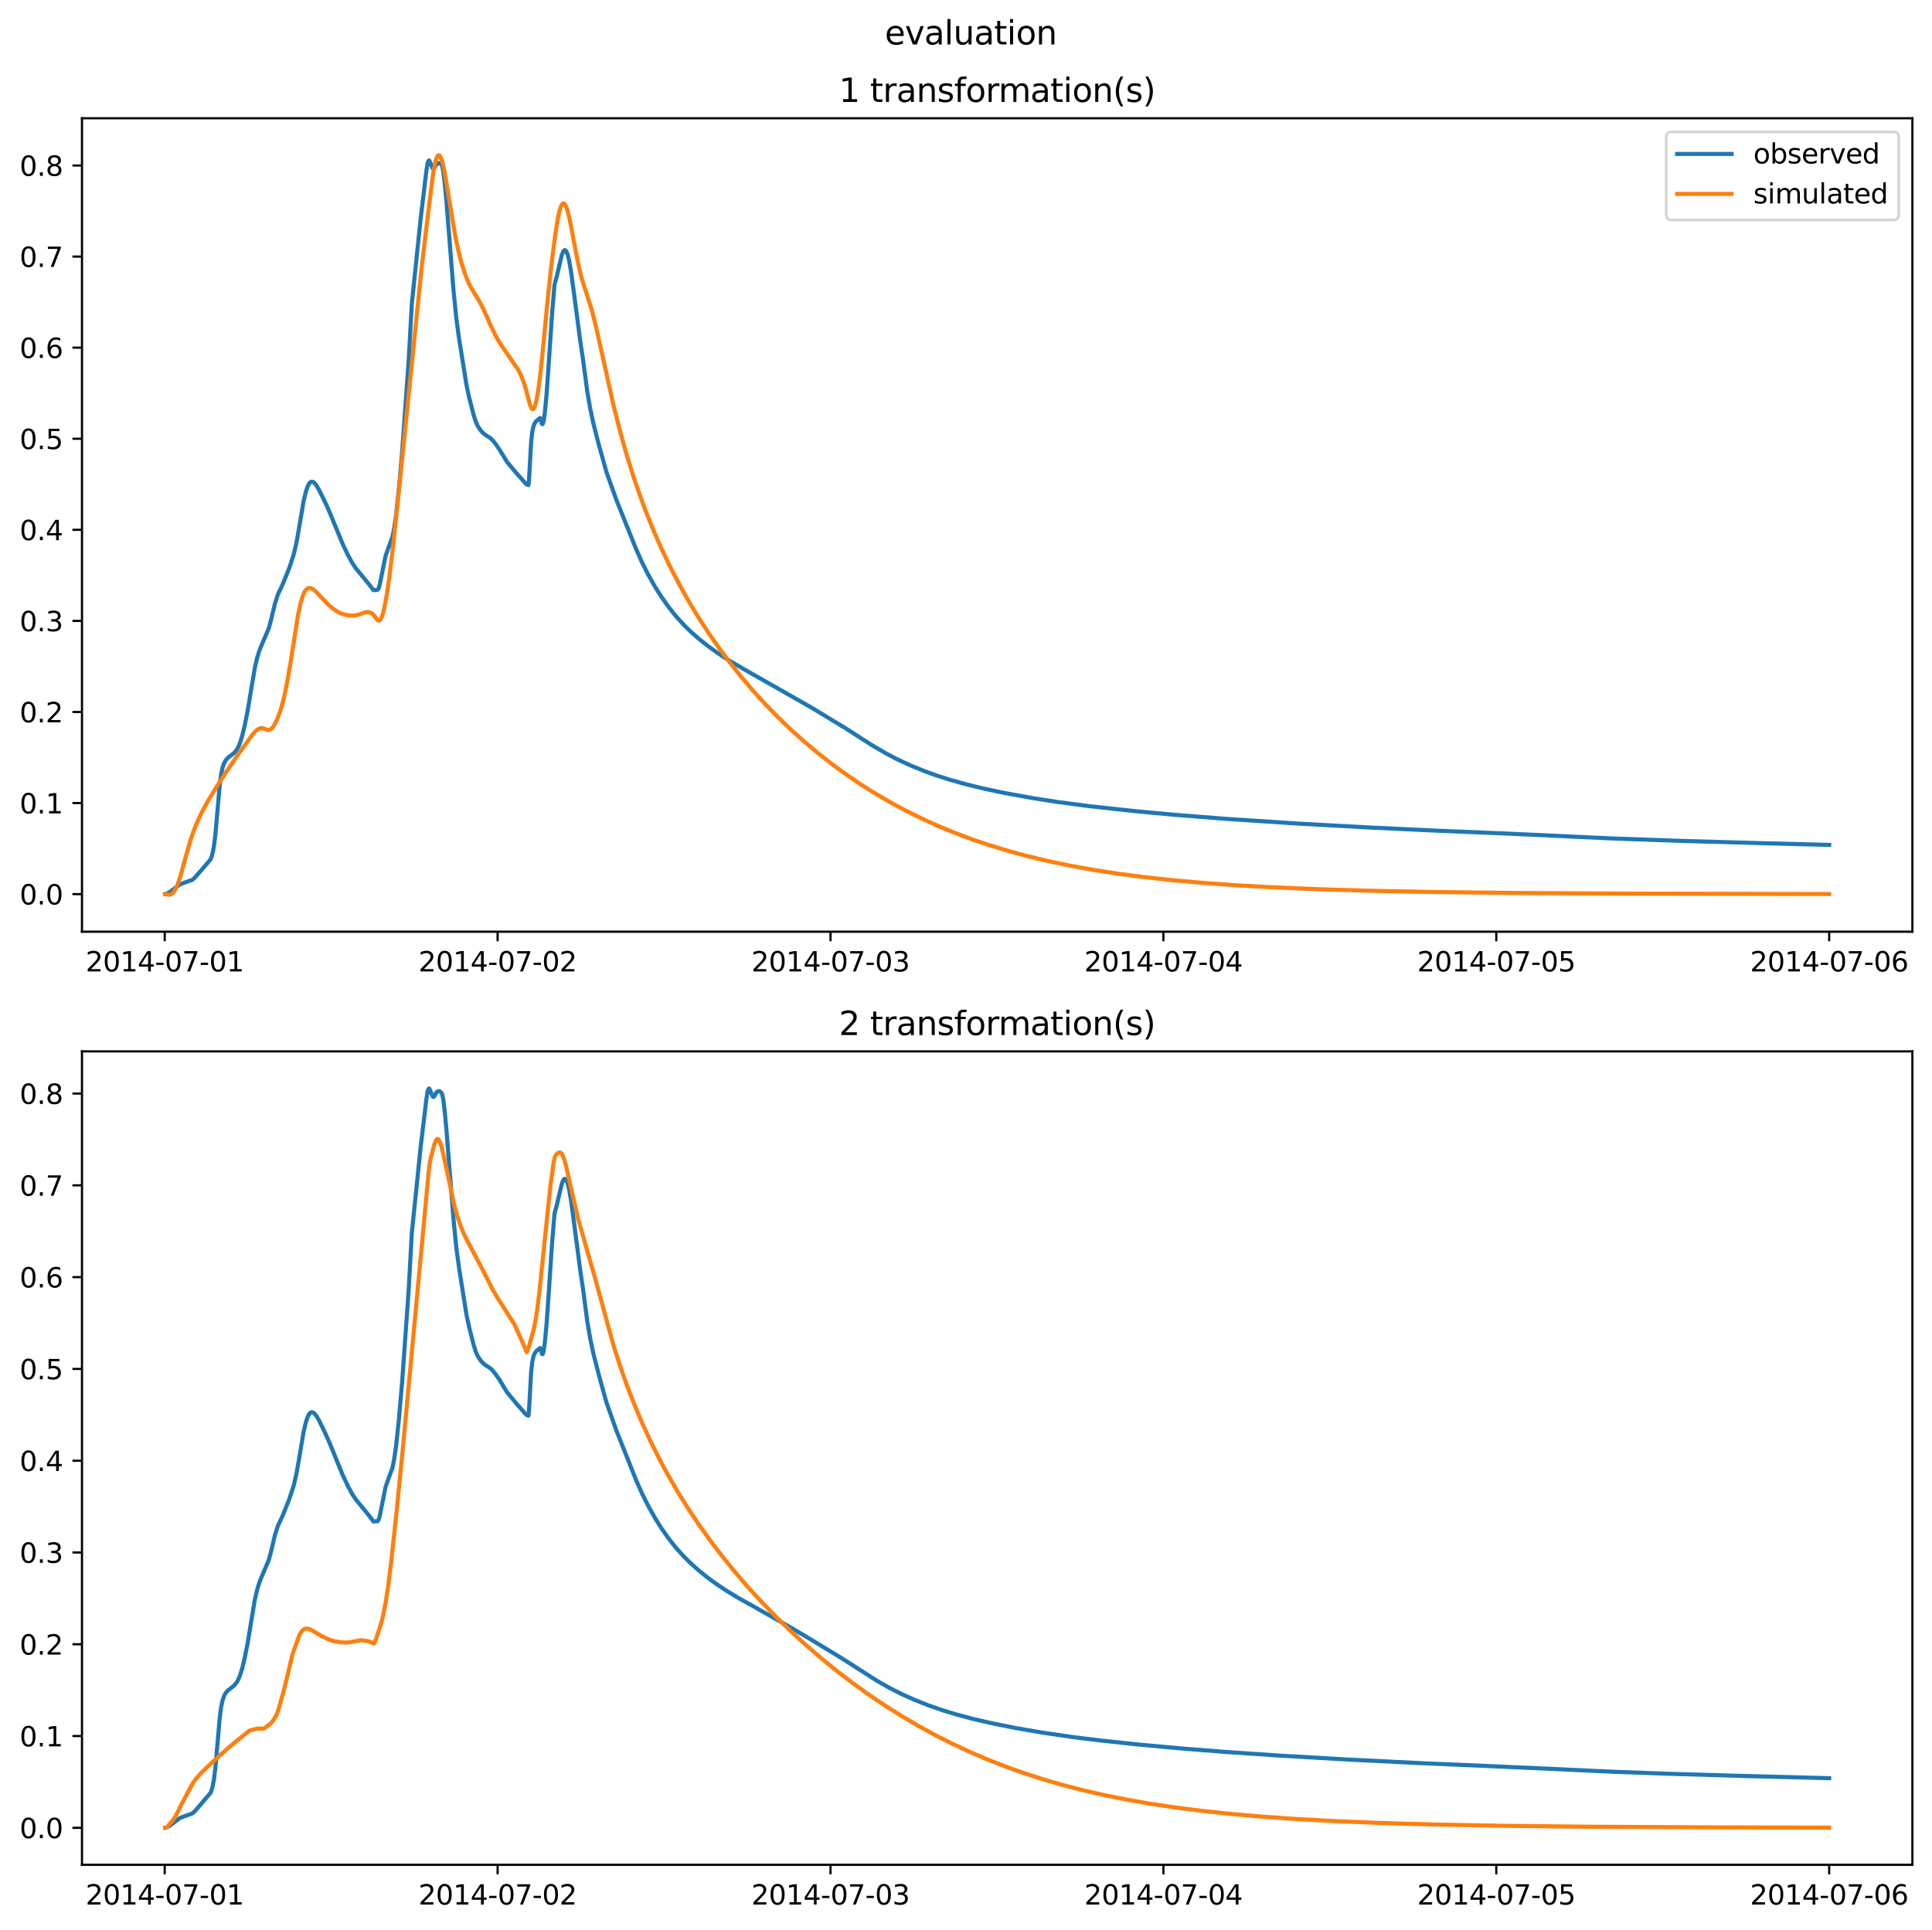 <?xml version="1.0" encoding="utf-8" standalone="no"?>
<!DOCTYPE svg PUBLIC "-//W3C//DTD SVG 1.1//EN"
  "http://www.w3.org/Graphics/SVG/1.1/DTD/svg11.dtd">
<svg xmlns:xlink="http://www.w3.org/1999/xlink" width="709.427pt" height="708.798pt" viewBox="0 0 709.427 708.798" xmlns="http://www.w3.org/2000/svg" version="1.1">
 <defs>
  <style type="text/css">*{stroke-linejoin: round; stroke-linecap: butt}</style>
 </defs>
 <g id="figure_1">
  <g id="patch_1">
   <path d="M 0 708.798 
L 709.427 708.798 
L 709.427 0 
L 0 0 
z
" style="fill: #ffffff"/>
  </g>
  <g id="axes_1">
   <g id="patch_2">
    <path d="M 30.103 342.2 
L 702.227 342.2 
L 702.227 43.44 
L 30.103 43.44 
z
" style="fill: #ffffff"/>
   </g>
   <g id="matplotlib.axis_1">
    <g id="xtick_1">
     <g id="line2d_1">
      <defs>
       <path id="m260b899c03" d="M 0 0 
L 0 3.5 
" style="stroke: #000000; stroke-width: 0.8"/>
      </defs>
      <g>
       <use xlink:href="#m260b899c03" x="60.484" y="342.2" style="stroke: #000000; stroke-width: 0.8"/>
      </g>
     </g>
     <g id="text_1">
      <!-- 2014-07-01 -->
      <g transform="translate(31.427 356.798) scale(0.1 -0.1)">
       <defs>
        <path id="DejaVuSans-32" d="M 1228 531 
L 3431 531 
L 3431 0 
L 469 0 
L 469 531 
Q 828 903 1448 1529 
Q 2069 2156 2228 2338 
Q 2531 2678 2651 2914 
Q 2772 3150 2772 3378 
Q 2772 3750 2511 3984 
Q 2250 4219 1831 4219 
Q 1534 4219 1204 4116 
Q 875 4013 500 3803 
L 500 4441 
Q 881 4594 1212 4672 
Q 1544 4750 1819 4750 
Q 2544 4750 2975 4387 
Q 3406 4025 3406 3419 
Q 3406 3131 3298 2873 
Q 3191 2616 2906 2266 
Q 2828 2175 2409 1742 
Q 1991 1309 1228 531 
z
" transform="scale(0.016)"/>
        <path id="DejaVuSans-30" d="M 2034 4250 
Q 1547 4250 1301 3770 
Q 1056 3291 1056 2328 
Q 1056 1369 1301 889 
Q 1547 409 2034 409 
Q 2525 409 2770 889 
Q 3016 1369 3016 2328 
Q 3016 3291 2770 3770 
Q 2525 4250 2034 4250 
z
M 2034 4750 
Q 2819 4750 3233 4129 
Q 3647 3509 3647 2328 
Q 3647 1150 3233 529 
Q 2819 -91 2034 -91 
Q 1250 -91 836 529 
Q 422 1150 422 2328 
Q 422 3509 836 4129 
Q 1250 4750 2034 4750 
z
" transform="scale(0.016)"/>
        <path id="DejaVuSans-31" d="M 794 531 
L 1825 531 
L 1825 4091 
L 703 3866 
L 703 4441 
L 1819 4666 
L 2450 4666 
L 2450 531 
L 3481 531 
L 3481 0 
L 794 0 
L 794 531 
z
" transform="scale(0.016)"/>
        <path id="DejaVuSans-34" d="M 2419 4116 
L 825 1625 
L 2419 1625 
L 2419 4116 
z
M 2253 4666 
L 3047 4666 
L 3047 1625 
L 3713 1625 
L 3713 1100 
L 3047 1100 
L 3047 0 
L 2419 0 
L 2419 1100 
L 313 1100 
L 313 1709 
L 2253 4666 
z
" transform="scale(0.016)"/>
        <path id="DejaVuSans-2d" d="M 313 2009 
L 1997 2009 
L 1997 1497 
L 313 1497 
L 313 2009 
z
" transform="scale(0.016)"/>
        <path id="DejaVuSans-37" d="M 525 4666 
L 3525 4666 
L 3525 4397 
L 1831 0 
L 1172 0 
L 2766 4134 
L 525 4134 
L 525 4666 
z
" transform="scale(0.016)"/>
       </defs>
       <use xlink:href="#DejaVuSans-32"/>
       <use xlink:href="#DejaVuSans-30" x="63.623"/>
       <use xlink:href="#DejaVuSans-31" x="127.246"/>
       <use xlink:href="#DejaVuSans-34" x="190.869"/>
       <use xlink:href="#DejaVuSans-2d" x="254.492"/>
       <use xlink:href="#DejaVuSans-30" x="290.576"/>
       <use xlink:href="#DejaVuSans-37" x="354.199"/>
       <use xlink:href="#DejaVuSans-2d" x="417.822"/>
       <use xlink:href="#DejaVuSans-30" x="453.906"/>
       <use xlink:href="#DejaVuSans-31" x="517.529"/>
      </g>
     </g>
    </g>
    <g id="xtick_2">
     <g id="line2d_2">
      <g>
       <use xlink:href="#m260b899c03" x="182.723" y="342.2" style="stroke: #000000; stroke-width: 0.8"/>
      </g>
     </g>
     <g id="text_2">
      <!-- 2014-07-02 -->
      <g transform="translate(153.665 356.798) scale(0.1 -0.1)">
       <use xlink:href="#DejaVuSans-32"/>
       <use xlink:href="#DejaVuSans-30" x="63.623"/>
       <use xlink:href="#DejaVuSans-31" x="127.246"/>
       <use xlink:href="#DejaVuSans-34" x="190.869"/>
       <use xlink:href="#DejaVuSans-2d" x="254.492"/>
       <use xlink:href="#DejaVuSans-30" x="290.576"/>
       <use xlink:href="#DejaVuSans-37" x="354.199"/>
       <use xlink:href="#DejaVuSans-2d" x="417.822"/>
       <use xlink:href="#DejaVuSans-30" x="453.906"/>
       <use xlink:href="#DejaVuSans-32" x="517.529"/>
      </g>
     </g>
    </g>
    <g id="xtick_3">
     <g id="line2d_3">
      <g>
       <use xlink:href="#m260b899c03" x="304.961" y="342.2" style="stroke: #000000; stroke-width: 0.8"/>
      </g>
     </g>
     <g id="text_3">
      <!-- 2014-07-03 -->
      <g transform="translate(275.903 356.798) scale(0.1 -0.1)">
       <defs>
        <path id="DejaVuSans-33" d="M 2597 2516 
Q 3050 2419 3304 2112 
Q 3559 1806 3559 1356 
Q 3559 666 3084 287 
Q 2609 -91 1734 -91 
Q 1441 -91 1130 -33 
Q 819 25 488 141 
L 488 750 
Q 750 597 1062 519 
Q 1375 441 1716 441 
Q 2309 441 2620 675 
Q 2931 909 2931 1356 
Q 2931 1769 2642 2001 
Q 2353 2234 1838 2234 
L 1294 2234 
L 1294 2753 
L 1863 2753 
Q 2328 2753 2575 2939 
Q 2822 3125 2822 3475 
Q 2822 3834 2567 4026 
Q 2313 4219 1838 4219 
Q 1578 4219 1281 4162 
Q 984 4106 628 3988 
L 628 4550 
Q 988 4650 1302 4700 
Q 1616 4750 1894 4750 
Q 2613 4750 3031 4423 
Q 3450 4097 3450 3541 
Q 3450 3153 3228 2886 
Q 3006 2619 2597 2516 
z
" transform="scale(0.016)"/>
       </defs>
       <use xlink:href="#DejaVuSans-32"/>
       <use xlink:href="#DejaVuSans-30" x="63.623"/>
       <use xlink:href="#DejaVuSans-31" x="127.246"/>
       <use xlink:href="#DejaVuSans-34" x="190.869"/>
       <use xlink:href="#DejaVuSans-2d" x="254.492"/>
       <use xlink:href="#DejaVuSans-30" x="290.576"/>
       <use xlink:href="#DejaVuSans-37" x="354.199"/>
       <use xlink:href="#DejaVuSans-2d" x="417.822"/>
       <use xlink:href="#DejaVuSans-30" x="453.906"/>
       <use xlink:href="#DejaVuSans-33" x="517.529"/>
      </g>
     </g>
    </g>
    <g id="xtick_4">
     <g id="line2d_4">
      <g>
       <use xlink:href="#m260b899c03" x="427.199" y="342.2" style="stroke: #000000; stroke-width: 0.8"/>
      </g>
     </g>
     <g id="text_4">
      <!-- 2014-07-04 -->
      <g transform="translate(398.141 356.798) scale(0.1 -0.1)">
       <use xlink:href="#DejaVuSans-32"/>
       <use xlink:href="#DejaVuSans-30" x="63.623"/>
       <use xlink:href="#DejaVuSans-31" x="127.246"/>
       <use xlink:href="#DejaVuSans-34" x="190.869"/>
       <use xlink:href="#DejaVuSans-2d" x="254.492"/>
       <use xlink:href="#DejaVuSans-30" x="290.576"/>
       <use xlink:href="#DejaVuSans-37" x="354.199"/>
       <use xlink:href="#DejaVuSans-2d" x="417.822"/>
       <use xlink:href="#DejaVuSans-30" x="453.906"/>
       <use xlink:href="#DejaVuSans-34" x="517.529"/>
      </g>
     </g>
    </g>
    <g id="xtick_5">
     <g id="line2d_5">
      <g>
       <use xlink:href="#m260b899c03" x="549.437" y="342.2" style="stroke: #000000; stroke-width: 0.8"/>
      </g>
     </g>
     <g id="text_5">
      <!-- 2014-07-05 -->
      <g transform="translate(520.38 356.798) scale(0.1 -0.1)">
       <defs>
        <path id="DejaVuSans-35" d="M 691 4666 
L 3169 4666 
L 3169 4134 
L 1269 4134 
L 1269 2991 
Q 1406 3038 1543 3061 
Q 1681 3084 1819 3084 
Q 2600 3084 3056 2656 
Q 3513 2228 3513 1497 
Q 3513 744 3044 326 
Q 2575 -91 1722 -91 
Q 1428 -91 1123 -41 
Q 819 9 494 109 
L 494 744 
Q 775 591 1075 516 
Q 1375 441 1709 441 
Q 2250 441 2565 725 
Q 2881 1009 2881 1497 
Q 2881 1984 2565 2268 
Q 2250 2553 1709 2553 
Q 1456 2553 1204 2497 
Q 953 2441 691 2322 
L 691 4666 
z
" transform="scale(0.016)"/>
       </defs>
       <use xlink:href="#DejaVuSans-32"/>
       <use xlink:href="#DejaVuSans-30" x="63.623"/>
       <use xlink:href="#DejaVuSans-31" x="127.246"/>
       <use xlink:href="#DejaVuSans-34" x="190.869"/>
       <use xlink:href="#DejaVuSans-2d" x="254.492"/>
       <use xlink:href="#DejaVuSans-30" x="290.576"/>
       <use xlink:href="#DejaVuSans-37" x="354.199"/>
       <use xlink:href="#DejaVuSans-2d" x="417.822"/>
       <use xlink:href="#DejaVuSans-30" x="453.906"/>
       <use xlink:href="#DejaVuSans-35" x="517.529"/>
      </g>
     </g>
    </g>
    <g id="xtick_6">
     <g id="line2d_6">
      <g>
       <use xlink:href="#m260b899c03" x="671.676" y="342.2" style="stroke: #000000; stroke-width: 0.8"/>
      </g>
     </g>
     <g id="text_6">
      <!-- 2014-07-06 -->
      <g transform="translate(642.618 356.798) scale(0.1 -0.1)">
       <defs>
        <path id="DejaVuSans-36" d="M 2113 2584 
Q 1688 2584 1439 2293 
Q 1191 2003 1191 1497 
Q 1191 994 1439 701 
Q 1688 409 2113 409 
Q 2538 409 2786 701 
Q 3034 994 3034 1497 
Q 3034 2003 2786 2293 
Q 2538 2584 2113 2584 
z
M 3366 4563 
L 3366 3988 
Q 3128 4100 2886 4159 
Q 2644 4219 2406 4219 
Q 1781 4219 1451 3797 
Q 1122 3375 1075 2522 
Q 1259 2794 1537 2939 
Q 1816 3084 2150 3084 
Q 2853 3084 3261 2657 
Q 3669 2231 3669 1497 
Q 3669 778 3244 343 
Q 2819 -91 2113 -91 
Q 1303 -91 875 529 
Q 447 1150 447 2328 
Q 447 3434 972 4092 
Q 1497 4750 2381 4750 
Q 2619 4750 2861 4703 
Q 3103 4656 3366 4563 
z
" transform="scale(0.016)"/>
       </defs>
       <use xlink:href="#DejaVuSans-32"/>
       <use xlink:href="#DejaVuSans-30" x="63.623"/>
       <use xlink:href="#DejaVuSans-31" x="127.246"/>
       <use xlink:href="#DejaVuSans-34" x="190.869"/>
       <use xlink:href="#DejaVuSans-2d" x="254.492"/>
       <use xlink:href="#DejaVuSans-30" x="290.576"/>
       <use xlink:href="#DejaVuSans-37" x="354.199"/>
       <use xlink:href="#DejaVuSans-2d" x="417.822"/>
       <use xlink:href="#DejaVuSans-30" x="453.906"/>
       <use xlink:href="#DejaVuSans-36" x="517.529"/>
      </g>
     </g>
    </g>
   </g>
   <g id="matplotlib.axis_2">
    <g id="ytick_1">
     <g id="line2d_7">
      <defs>
       <path id="m698b009d70" d="M 0 0 
L -3.5 0 
" style="stroke: #000000; stroke-width: 0.8"/>
      </defs>
      <g>
       <use xlink:href="#m698b009d70" x="30.103" y="328.402" style="stroke: #000000; stroke-width: 0.8"/>
      </g>
     </g>
     <g id="text_7">
      <!-- 0.0 -->
      <g transform="translate(7.2 332.201) scale(0.1 -0.1)">
       <defs>
        <path id="DejaVuSans-2e" d="M 684 794 
L 1344 794 
L 1344 0 
L 684 0 
L 684 794 
z
" transform="scale(0.016)"/>
       </defs>
       <use xlink:href="#DejaVuSans-30"/>
       <use xlink:href="#DejaVuSans-2e" x="63.623"/>
       <use xlink:href="#DejaVuSans-30" x="95.41"/>
      </g>
     </g>
    </g>
    <g id="ytick_2">
     <g id="line2d_8">
      <g>
       <use xlink:href="#m698b009d70" x="30.103" y="294.95" style="stroke: #000000; stroke-width: 0.8"/>
      </g>
     </g>
     <g id="text_8">
      <!-- 0.1 -->
      <g transform="translate(7.2 298.749) scale(0.1 -0.1)">
       <use xlink:href="#DejaVuSans-30"/>
       <use xlink:href="#DejaVuSans-2e" x="63.623"/>
       <use xlink:href="#DejaVuSans-31" x="95.41"/>
      </g>
     </g>
    </g>
    <g id="ytick_3">
     <g id="line2d_9">
      <g>
       <use xlink:href="#m698b009d70" x="30.103" y="261.498" style="stroke: #000000; stroke-width: 0.8"/>
      </g>
     </g>
     <g id="text_9">
      <!-- 0.2 -->
      <g transform="translate(7.2 265.297) scale(0.1 -0.1)">
       <use xlink:href="#DejaVuSans-30"/>
       <use xlink:href="#DejaVuSans-2e" x="63.623"/>
       <use xlink:href="#DejaVuSans-32" x="95.41"/>
      </g>
     </g>
    </g>
    <g id="ytick_4">
     <g id="line2d_10">
      <g>
       <use xlink:href="#m698b009d70" x="30.103" y="228.045" style="stroke: #000000; stroke-width: 0.8"/>
      </g>
     </g>
     <g id="text_10">
      <!-- 0.3 -->
      <g transform="translate(7.2 231.845) scale(0.1 -0.1)">
       <use xlink:href="#DejaVuSans-30"/>
       <use xlink:href="#DejaVuSans-2e" x="63.623"/>
       <use xlink:href="#DejaVuSans-33" x="95.41"/>
      </g>
     </g>
    </g>
    <g id="ytick_5">
     <g id="line2d_11">
      <g>
       <use xlink:href="#m698b009d70" x="30.103" y="194.593" style="stroke: #000000; stroke-width: 0.8"/>
      </g>
     </g>
     <g id="text_11">
      <!-- 0.4 -->
      <g transform="translate(7.2 198.393) scale(0.1 -0.1)">
       <use xlink:href="#DejaVuSans-30"/>
       <use xlink:href="#DejaVuSans-2e" x="63.623"/>
       <use xlink:href="#DejaVuSans-34" x="95.41"/>
      </g>
     </g>
    </g>
    <g id="ytick_6">
     <g id="line2d_12">
      <g>
       <use xlink:href="#m698b009d70" x="30.103" y="161.141" style="stroke: #000000; stroke-width: 0.8"/>
      </g>
     </g>
     <g id="text_12">
      <!-- 0.5 -->
      <g transform="translate(7.2 164.94) scale(0.1 -0.1)">
       <use xlink:href="#DejaVuSans-30"/>
       <use xlink:href="#DejaVuSans-2e" x="63.623"/>
       <use xlink:href="#DejaVuSans-35" x="95.41"/>
      </g>
     </g>
    </g>
    <g id="ytick_7">
     <g id="line2d_13">
      <g>
       <use xlink:href="#m698b009d70" x="30.103" y="127.689" style="stroke: #000000; stroke-width: 0.8"/>
      </g>
     </g>
     <g id="text_13">
      <!-- 0.6 -->
      <g transform="translate(7.2 131.488) scale(0.1 -0.1)">
       <use xlink:href="#DejaVuSans-30"/>
       <use xlink:href="#DejaVuSans-2e" x="63.623"/>
       <use xlink:href="#DejaVuSans-36" x="95.41"/>
      </g>
     </g>
    </g>
    <g id="ytick_8">
     <g id="line2d_14">
      <g>
       <use xlink:href="#m698b009d70" x="30.103" y="94.237" style="stroke: #000000; stroke-width: 0.8"/>
      </g>
     </g>
     <g id="text_14">
      <!-- 0.7 -->
      <g transform="translate(7.2 98.036) scale(0.1 -0.1)">
       <use xlink:href="#DejaVuSans-30"/>
       <use xlink:href="#DejaVuSans-2e" x="63.623"/>
       <use xlink:href="#DejaVuSans-37" x="95.41"/>
      </g>
     </g>
    </g>
    <g id="ytick_9">
     <g id="line2d_15">
      <g>
       <use xlink:href="#m698b009d70" x="30.103" y="60.785" style="stroke: #000000; stroke-width: 0.8"/>
      </g>
     </g>
     <g id="text_15">
      <!-- 0.8 -->
      <g transform="translate(7.2 64.584) scale(0.1 -0.1)">
       <defs>
        <path id="DejaVuSans-38" d="M 2034 2216 
Q 1584 2216 1326 1975 
Q 1069 1734 1069 1313 
Q 1069 891 1326 650 
Q 1584 409 2034 409 
Q 2484 409 2743 651 
Q 3003 894 3003 1313 
Q 3003 1734 2745 1975 
Q 2488 2216 2034 2216 
z
M 1403 2484 
Q 997 2584 770 2862 
Q 544 3141 544 3541 
Q 544 4100 942 4425 
Q 1341 4750 2034 4750 
Q 2731 4750 3128 4425 
Q 3525 4100 3525 3541 
Q 3525 3141 3298 2862 
Q 3072 2584 2669 2484 
Q 3125 2378 3379 2068 
Q 3634 1759 3634 1313 
Q 3634 634 3220 271 
Q 2806 -91 2034 -91 
Q 1263 -91 848 271 
Q 434 634 434 1313 
Q 434 1759 690 2068 
Q 947 2378 1403 2484 
z
M 1172 3481 
Q 1172 3119 1398 2916 
Q 1625 2713 2034 2713 
Q 2441 2713 2670 2916 
Q 2900 3119 2900 3481 
Q 2900 3844 2670 4047 
Q 2441 4250 2034 4250 
Q 1625 4250 1398 4047 
Q 1172 3844 1172 3481 
z
" transform="scale(0.016)"/>
       </defs>
       <use xlink:href="#DejaVuSans-30"/>
       <use xlink:href="#DejaVuSans-2e" x="63.623"/>
       <use xlink:href="#DejaVuSans-38" x="95.41"/>
      </g>
     </g>
    </g>
   </g>
   <g id="line2d_16">
    <path d="M 60.654 328.374 
L 61.248 328.26 
L 62.012 327.851 
L 64.219 326.202 
L 66.087 324.824 
L 67.275 324.35 
L 70.671 323.137 
L 71.52 322.361 
L 73.727 319.85 
L 77.292 315.677 
L 77.717 314.63 
L 78.141 313.029 
L 78.565 310.709 
L 79.075 306.656 
L 79.669 299.944 
L 80.688 288.254 
L 81.197 284.423 
L 81.706 282.011 
L 82.301 280.284 
L 82.895 279.214 
L 83.659 278.344 
L 84.762 277.492 
L 86.036 276.476 
L 86.8 275.567 
L 87.479 274.397 
L 88.158 272.789 
L 88.922 270.34 
L 89.771 266.88 
L 90.959 260.961 
L 92.148 253.761 
L 93.591 245.169 
L 94.439 241.563 
L 95.288 238.837 
L 96.222 236.561 
L 98.684 230.82 
L 99.618 227.332 
L 100.976 221.651 
L 102.079 218.238 
L 103.098 216.127 
L 103.947 214.272 
L 106.239 208.566 
L 107.767 203.941 
L 108.786 199.691 
L 109.549 195.479 
L 111.502 183.974 
L 112.351 180.45 
L 113.03 178.494 
L 113.624 177.443 
L 114.133 176.994 
L 114.558 176.899 
L 114.982 177.024 
L 115.492 177.415 
L 116.171 178.255 
L 117.189 179.969 
L 119.312 184.309 
L 121.179 188.476 
L 125.763 199.647 
L 127.8 203.947 
L 129.413 206.882 
L 130.771 208.87 
L 132.469 210.907 
L 135.525 214.643 
L 137.138 216.766 
L 137.478 216.728 
L 137.987 216.667 
L 138.581 216.673 
L 138.836 216.448 
L 139.175 215.716 
L 139.6 213.984 
L 141.552 204.298 
L 142.316 202.079 
L 144.099 197.18 
L 144.693 194.295 
L 145.457 189.132 
L 146.476 179.486 
L 147.664 165.938 
L 150.041 132.764 
L 151.229 111.493 
L 154.455 80.366 
L 156.577 62.696 
L 157.002 59.903 
L 157.426 58.989 
L 157.596 58.917 
L 157.766 59.231 
L 158.869 61.835 
L 159.124 62.039 
L 159.294 61.973 
L 159.548 61.611 
L 160.312 60.244 
L 160.907 59.913 
L 161.331 59.912 
L 161.755 60.149 
L 162.18 60.643 
L 162.435 61.213 
L 162.774 62.963 
L 163.283 67.136 
L 163.878 73.336 
L 164.981 87.218 
L 166.509 106.419 
L 167.528 116.635 
L 168.546 124.266 
L 171.348 141.741 
L 172.281 145.998 
L 173.894 152.31 
L 174.658 154.741 
L 175.422 156.475 
L 176.611 158.251 
L 177.545 159.201 
L 178.648 160.012 
L 180.006 160.854 
L 181.025 161.858 
L 181.959 163.024 
L 183.317 164.979 
L 186.203 169.673 
L 187.476 171.212 
L 188.835 172.84 
L 189.683 173.849 
L 191.381 175.734 
L 193.249 177.88 
L 193.588 177.91 
L 194.013 178.193 
L 194.098 177.977 
L 194.267 175.915 
L 195.031 162.347 
L 195.456 158.568 
L 195.88 156.615 
L 196.39 155.355 
L 196.984 154.573 
L 198.342 153.517 
L 198.597 154.347 
L 199.021 155.716 
L 199.191 155.797 
L 199.361 155.562 
L 199.615 154.641 
L 200.04 151.784 
L 200.634 145.533 
L 201.228 137.418 
L 202.756 114.791 
L 203.605 104.696 
L 203.945 103.235 
L 204.369 101.841 
L 205.218 98.183 
L 206.321 93.633 
L 206.831 92.37 
L 207.17 91.946 
L 207.425 91.86 
L 207.68 91.974 
L 208.019 92.442 
L 208.444 93.529 
L 208.953 95.563 
L 209.632 99.42 
L 210.566 106.225 
L 213.112 125.544 
L 214.046 131.762 
L 215.659 143.904 
L 216.763 150.251 
L 217.951 155.812 
L 219.903 163.391 
L 222.705 173.426 
L 226.355 183.661 
L 233.57 201.649 
L 235.693 206.427 
L 237.9 210.85 
L 240.446 215.362 
L 242.823 219.137 
L 245.54 222.98 
L 248.171 226.279 
L 251.057 229.467 
L 253.689 232.049 
L 256.575 234.587 
L 259.716 237.108 
L 263.366 239.75 
L 267.695 242.569 
L 272.619 245.472 
L 297.576 259.663 
L 305.725 264.593 
L 310.394 267.41 
L 315.911 270.976 
L 320.665 273.992 
L 325.589 276.848 
L 329.324 278.799 
L 334.332 281.131 
L 339.595 283.273 
L 344.009 284.862 
L 348.593 286.338 
L 354.96 288.117 
L 361.411 289.681 
L 368.796 291.238 
L 378.898 293.08 
L 387.981 294.507 
L 399.95 296.087 
L 417.013 297.948 
L 431.104 299.249 
L 449.185 300.68 
L 476.094 302.462 
L 502.24 303.9 
L 528.216 305.121 
L 553.936 306.186 
L 571.254 306.982 
L 591.796 307.942 
L 617.432 308.847 
L 647.483 309.702 
L 671.676 310.313 
L 671.676 310.313 
" clip-path="url(#p2c0c3dea55)" style="fill: none; stroke: #1f77b4; stroke-width: 1.5; stroke-linecap: square"/>
   </g>
   <g id="line2d_17">
    <path d="M 60.654 328.402 
L 62.182 328.616 
L 62.776 328.48 
L 63.371 328.087 
L 63.965 327.385 
L 64.644 326.184 
L 65.408 324.353 
L 66.257 321.729 
L 67.87 315.841 
L 69.737 309.25 
L 71.095 305.229 
L 72.538 301.656 
L 74.151 298.268 
L 76.189 294.52 
L 79.075 289.705 
L 82.98 283.633 
L 87.394 277.176 
L 92.827 269.654 
L 93.93 268.432 
L 94.779 267.797 
L 95.543 267.478 
L 96.222 267.392 
L 97.156 267.7 
L 98.344 268.093 
L 98.939 268.051 
L 99.448 267.808 
L 100.042 267.255 
L 100.721 266.265 
L 101.655 264.417 
L 102.589 262.112 
L 103.522 259.161 
L 104.456 255.432 
L 105.56 250.002 
L 106.748 242.959 
L 109.465 225.693 
L 110.398 221.423 
L 111.162 218.894 
L 111.841 217.36 
L 112.436 216.513 
L 113.03 216.058 
L 113.539 215.925 
L 114.133 216.007 
L 114.813 216.337 
L 115.746 217.067 
L 117.105 218.449 
L 120.585 222.145 
L 122.368 223.62 
L 123.98 224.699 
L 125.339 225.355 
L 126.782 225.801 
L 128.31 226.077 
L 129.753 226.115 
L 131.111 225.925 
L 132.299 225.563 
L 134.337 224.85 
L 135.186 224.819 
L 135.95 225.008 
L 136.798 225.461 
L 137.053 225.72 
L 138.666 227.78 
L 139.09 227.932 
L 139.43 227.81 
L 139.77 227.44 
L 140.194 226.602 
L 140.703 225.042 
L 141.297 222.491 
L 142.061 218.192 
L 143.08 211.119 
L 144.353 200.57 
L 146.051 184.489 
L 154.795 98.592 
L 157.256 77.936 
L 159.124 63.243 
L 159.803 59.69 
L 160.312 57.988 
L 160.737 57.221 
L 161.076 57.02 
L 161.331 57.099 
L 161.671 57.494 
L 162.095 58.42 
L 162.604 60.146 
L 163.283 63.344 
L 164.302 69.33 
L 167.018 85.807 
L 168.292 91.944 
L 169.48 96.629 
L 170.669 100.407 
L 171.857 103.426 
L 172.961 105.658 
L 174.489 108.125 
L 176.186 110.948 
L 177.629 113.806 
L 180.006 119.172 
L 181.874 123.077 
L 183.402 125.755 
L 185.354 128.648 
L 190.363 135.952 
L 191.381 138.057 
L 192.485 140.925 
L 193.164 143.167 
L 194.692 148.97 
L 195.201 150.033 
L 195.541 150.299 
L 195.795 150.241 
L 196.05 149.957 
L 196.39 149.227 
L 196.814 147.765 
L 197.408 144.764 
L 198.087 140.111 
L 199.021 131.727 
L 201.058 110.501 
L 202.417 97.721 
L 203.86 86.372 
L 204.793 80.449 
L 205.473 77.331 
L 206.067 75.576 
L 206.491 74.9 
L 206.831 74.699 
L 207.17 74.791 
L 207.51 75.161 
L 207.934 75.988 
L 208.444 77.512 
L 209.208 80.723 
L 210.396 86.925 
L 212.348 97.057 
L 213.452 101.687 
L 214.64 105.546 
L 217.187 113.437 
L 218.545 118.687 
L 220.413 126.961 
L 225.167 148.392 
L 227.458 157.534 
L 229.75 165.799 
L 232.127 173.563 
L 234.674 181.118 
L 237.305 188.233 
L 240.107 195.164 
L 242.993 201.723 
L 246.049 208.125 
L 249.275 214.37 
L 252.67 220.457 
L 256.235 226.389 
L 259.97 232.168 
L 263.875 237.796 
L 267.95 243.274 
L 272.194 248.603 
L 276.524 253.685 
L 281.023 258.628 
L 285.691 263.427 
L 290.445 267.998 
L 295.369 272.426 
L 300.377 276.632 
L 305.555 280.69 
L 310.818 284.529 
L 316.166 288.156 
L 321.599 291.573 
L 327.202 294.834 
L 332.889 297.885 
L 338.746 300.774 
L 344.688 303.456 
L 350.8 305.973 
L 357.167 308.353 
L 363.703 310.557 
L 370.494 312.612 
L 377.625 314.534 
L 385.095 316.314 
L 392.905 317.946 
L 401.224 319.454 
L 410.052 320.828 
L 419.559 322.082 
L 429.916 323.219 
L 441.291 324.24 
L 453.854 325.14 
L 468.03 325.927 
L 484.329 326.603 
L 503.428 327.166 
L 526.688 327.621 
L 556.398 327.967 
L 597.484 328.209 
L 663.442 328.35 
L 671.676 328.357 
L 671.676 328.357 
" clip-path="url(#p2c0c3dea55)" style="fill: none; stroke: #ff7f0e; stroke-width: 1.5; stroke-linecap: square"/>
   </g>
   <g id="patch_3">
    <path d="M 30.103 342.2 
L 30.103 43.44 
" style="fill: none; stroke: #000000; stroke-width: 0.8; stroke-linejoin: miter; stroke-linecap: square"/>
   </g>
   <g id="patch_4">
    <path d="M 702.227 342.2 
L 702.227 43.44 
" style="fill: none; stroke: #000000; stroke-width: 0.8; stroke-linejoin: miter; stroke-linecap: square"/>
   </g>
   <g id="patch_5">
    <path d="M 30.103 342.2 
L 702.227 342.2 
" style="fill: none; stroke: #000000; stroke-width: 0.8; stroke-linejoin: miter; stroke-linecap: square"/>
   </g>
   <g id="patch_6">
    <path d="M 30.103 43.44 
L 702.227 43.44 
" style="fill: none; stroke: #000000; stroke-width: 0.8; stroke-linejoin: miter; stroke-linecap: square"/>
   </g>
   <g id="text_16">
    <!-- 1 transformation(s) -->
    <g transform="translate(308.05 37.44) scale(0.12 -0.12)">
     <defs>
      <path id="DejaVuSans-20" transform="scale(0.016)"/>
      <path id="DejaVuSans-74" d="M 1172 4494 
L 1172 3500 
L 2356 3500 
L 2356 3053 
L 1172 3053 
L 1172 1153 
Q 1172 725 1289 603 
Q 1406 481 1766 481 
L 2356 481 
L 2356 0 
L 1766 0 
Q 1100 0 847 248 
Q 594 497 594 1153 
L 594 3053 
L 172 3053 
L 172 3500 
L 594 3500 
L 594 4494 
L 1172 4494 
z
" transform="scale(0.016)"/>
      <path id="DejaVuSans-72" d="M 2631 2963 
Q 2534 3019 2420 3045 
Q 2306 3072 2169 3072 
Q 1681 3072 1420 2755 
Q 1159 2438 1159 1844 
L 1159 0 
L 581 0 
L 581 3500 
L 1159 3500 
L 1159 2956 
Q 1341 3275 1631 3429 
Q 1922 3584 2338 3584 
Q 2397 3584 2469 3576 
Q 2541 3569 2628 3553 
L 2631 2963 
z
" transform="scale(0.016)"/>
      <path id="DejaVuSans-61" d="M 2194 1759 
Q 1497 1759 1228 1600 
Q 959 1441 959 1056 
Q 959 750 1161 570 
Q 1363 391 1709 391 
Q 2188 391 2477 730 
Q 2766 1069 2766 1631 
L 2766 1759 
L 2194 1759 
z
M 3341 1997 
L 3341 0 
L 2766 0 
L 2766 531 
Q 2569 213 2275 61 
Q 1981 -91 1556 -91 
Q 1019 -91 701 211 
Q 384 513 384 1019 
Q 384 1609 779 1909 
Q 1175 2209 1959 2209 
L 2766 2209 
L 2766 2266 
Q 2766 2663 2505 2880 
Q 2244 3097 1772 3097 
Q 1472 3097 1187 3025 
Q 903 2953 641 2809 
L 641 3341 
Q 956 3463 1253 3523 
Q 1550 3584 1831 3584 
Q 2591 3584 2966 3190 
Q 3341 2797 3341 1997 
z
" transform="scale(0.016)"/>
      <path id="DejaVuSans-6e" d="M 3513 2113 
L 3513 0 
L 2938 0 
L 2938 2094 
Q 2938 2591 2744 2837 
Q 2550 3084 2163 3084 
Q 1697 3084 1428 2787 
Q 1159 2491 1159 1978 
L 1159 0 
L 581 0 
L 581 3500 
L 1159 3500 
L 1159 2956 
Q 1366 3272 1645 3428 
Q 1925 3584 2291 3584 
Q 2894 3584 3203 3211 
Q 3513 2838 3513 2113 
z
" transform="scale(0.016)"/>
      <path id="DejaVuSans-73" d="M 2834 3397 
L 2834 2853 
Q 2591 2978 2328 3040 
Q 2066 3103 1784 3103 
Q 1356 3103 1142 2972 
Q 928 2841 928 2578 
Q 928 2378 1081 2264 
Q 1234 2150 1697 2047 
L 1894 2003 
Q 2506 1872 2764 1633 
Q 3022 1394 3022 966 
Q 3022 478 2636 193 
Q 2250 -91 1575 -91 
Q 1294 -91 989 -36 
Q 684 19 347 128 
L 347 722 
Q 666 556 975 473 
Q 1284 391 1588 391 
Q 1994 391 2212 530 
Q 2431 669 2431 922 
Q 2431 1156 2273 1281 
Q 2116 1406 1581 1522 
L 1381 1569 
Q 847 1681 609 1914 
Q 372 2147 372 2553 
Q 372 3047 722 3315 
Q 1072 3584 1716 3584 
Q 2034 3584 2315 3537 
Q 2597 3491 2834 3397 
z
" transform="scale(0.016)"/>
      <path id="DejaVuSans-66" d="M 2375 4863 
L 2375 4384 
L 1825 4384 
Q 1516 4384 1395 4259 
Q 1275 4134 1275 3809 
L 1275 3500 
L 2222 3500 
L 2222 3053 
L 1275 3053 
L 1275 0 
L 697 0 
L 697 3053 
L 147 3053 
L 147 3500 
L 697 3500 
L 697 3744 
Q 697 4328 969 4595 
Q 1241 4863 1831 4863 
L 2375 4863 
z
" transform="scale(0.016)"/>
      <path id="DejaVuSans-6f" d="M 1959 3097 
Q 1497 3097 1228 2736 
Q 959 2375 959 1747 
Q 959 1119 1226 758 
Q 1494 397 1959 397 
Q 2419 397 2687 759 
Q 2956 1122 2956 1747 
Q 2956 2369 2687 2733 
Q 2419 3097 1959 3097 
z
M 1959 3584 
Q 2709 3584 3137 3096 
Q 3566 2609 3566 1747 
Q 3566 888 3137 398 
Q 2709 -91 1959 -91 
Q 1206 -91 779 398 
Q 353 888 353 1747 
Q 353 2609 779 3096 
Q 1206 3584 1959 3584 
z
" transform="scale(0.016)"/>
      <path id="DejaVuSans-6d" d="M 3328 2828 
Q 3544 3216 3844 3400 
Q 4144 3584 4550 3584 
Q 5097 3584 5394 3201 
Q 5691 2819 5691 2113 
L 5691 0 
L 5113 0 
L 5113 2094 
Q 5113 2597 4934 2840 
Q 4756 3084 4391 3084 
Q 3944 3084 3684 2787 
Q 3425 2491 3425 1978 
L 3425 0 
L 2847 0 
L 2847 2094 
Q 2847 2600 2669 2842 
Q 2491 3084 2119 3084 
Q 1678 3084 1418 2786 
Q 1159 2488 1159 1978 
L 1159 0 
L 581 0 
L 581 3500 
L 1159 3500 
L 1159 2956 
Q 1356 3278 1631 3431 
Q 1906 3584 2284 3584 
Q 2666 3584 2933 3390 
Q 3200 3197 3328 2828 
z
" transform="scale(0.016)"/>
      <path id="DejaVuSans-69" d="M 603 3500 
L 1178 3500 
L 1178 0 
L 603 0 
L 603 3500 
z
M 603 4863 
L 1178 4863 
L 1178 4134 
L 603 4134 
L 603 4863 
z
" transform="scale(0.016)"/>
      <path id="DejaVuSans-28" d="M 1984 4856 
Q 1566 4138 1362 3434 
Q 1159 2731 1159 2009 
Q 1159 1288 1364 580 
Q 1569 -128 1984 -844 
L 1484 -844 
Q 1016 -109 783 600 
Q 550 1309 550 2009 
Q 550 2706 781 3412 
Q 1013 4119 1484 4856 
L 1984 4856 
z
" transform="scale(0.016)"/>
      <path id="DejaVuSans-29" d="M 513 4856 
L 1013 4856 
Q 1481 4119 1714 3412 
Q 1947 2706 1947 2009 
Q 1947 1309 1714 600 
Q 1481 -109 1013 -844 
L 513 -844 
Q 928 -128 1133 580 
Q 1338 1288 1338 2009 
Q 1338 2731 1133 3434 
Q 928 4138 513 4856 
z
" transform="scale(0.016)"/>
     </defs>
     <use xlink:href="#DejaVuSans-31"/>
     <use xlink:href="#DejaVuSans-20" x="63.623"/>
     <use xlink:href="#DejaVuSans-74" x="95.41"/>
     <use xlink:href="#DejaVuSans-72" x="134.619"/>
     <use xlink:href="#DejaVuSans-61" x="175.732"/>
     <use xlink:href="#DejaVuSans-6e" x="237.012"/>
     <use xlink:href="#DejaVuSans-73" x="300.391"/>
     <use xlink:href="#DejaVuSans-66" x="352.49"/>
     <use xlink:href="#DejaVuSans-6f" x="387.695"/>
     <use xlink:href="#DejaVuSans-72" x="448.877"/>
     <use xlink:href="#DejaVuSans-6d" x="488.24"/>
     <use xlink:href="#DejaVuSans-61" x="585.652"/>
     <use xlink:href="#DejaVuSans-74" x="646.932"/>
     <use xlink:href="#DejaVuSans-69" x="686.141"/>
     <use xlink:href="#DejaVuSans-6f" x="713.924"/>
     <use xlink:href="#DejaVuSans-6e" x="775.105"/>
     <use xlink:href="#DejaVuSans-28" x="838.484"/>
     <use xlink:href="#DejaVuSans-73" x="877.498"/>
     <use xlink:href="#DejaVuSans-29" x="929.598"/>
    </g>
   </g>
   <g id="legend_1">
    <g id="patch_7">
     <path d="M 613.833 80.796 
L 695.227 80.796 
Q 697.227 80.796 697.227 78.796 
L 697.227 50.44 
Q 697.227 48.44 695.227 48.44 
L 613.833 48.44 
Q 611.833 48.44 611.833 50.44 
L 611.833 78.796 
Q 611.833 80.796 613.833 80.796 
z
" style="fill: #ffffff; opacity: 0.8; stroke: #cccccc; stroke-linejoin: miter"/>
    </g>
    <g id="line2d_18">
     <path d="M 615.833 56.538 
L 625.833 56.538 
L 635.833 56.538 
" style="fill: none; stroke: #1f77b4; stroke-width: 1.5; stroke-linecap: square"/>
    </g>
    <g id="text_17">
     <!-- observed -->
     <g transform="translate(643.833 60.038) scale(0.1 -0.1)">
      <defs>
       <path id="DejaVuSans-62" d="M 3116 1747 
Q 3116 2381 2855 2742 
Q 2594 3103 2138 3103 
Q 1681 3103 1420 2742 
Q 1159 2381 1159 1747 
Q 1159 1113 1420 752 
Q 1681 391 2138 391 
Q 2594 391 2855 752 
Q 3116 1113 3116 1747 
z
M 1159 2969 
Q 1341 3281 1617 3432 
Q 1894 3584 2278 3584 
Q 2916 3584 3314 3078 
Q 3713 2572 3713 1747 
Q 3713 922 3314 415 
Q 2916 -91 2278 -91 
Q 1894 -91 1617 61 
Q 1341 213 1159 525 
L 1159 0 
L 581 0 
L 581 4863 
L 1159 4863 
L 1159 2969 
z
" transform="scale(0.016)"/>
       <path id="DejaVuSans-65" d="M 3597 1894 
L 3597 1613 
L 953 1613 
Q 991 1019 1311 708 
Q 1631 397 2203 397 
Q 2534 397 2845 478 
Q 3156 559 3463 722 
L 3463 178 
Q 3153 47 2828 -22 
Q 2503 -91 2169 -91 
Q 1331 -91 842 396 
Q 353 884 353 1716 
Q 353 2575 817 3079 
Q 1281 3584 2069 3584 
Q 2775 3584 3186 3129 
Q 3597 2675 3597 1894 
z
M 3022 2063 
Q 3016 2534 2758 2815 
Q 2500 3097 2075 3097 
Q 1594 3097 1305 2825 
Q 1016 2553 972 2059 
L 3022 2063 
z
" transform="scale(0.016)"/>
       <path id="DejaVuSans-76" d="M 191 3500 
L 800 3500 
L 1894 563 
L 2988 3500 
L 3597 3500 
L 2284 0 
L 1503 0 
L 191 3500 
z
" transform="scale(0.016)"/>
       <path id="DejaVuSans-64" d="M 2906 2969 
L 2906 4863 
L 3481 4863 
L 3481 0 
L 2906 0 
L 2906 525 
Q 2725 213 2448 61 
Q 2172 -91 1784 -91 
Q 1150 -91 751 415 
Q 353 922 353 1747 
Q 353 2572 751 3078 
Q 1150 3584 1784 3584 
Q 2172 3584 2448 3432 
Q 2725 3281 2906 2969 
z
M 947 1747 
Q 947 1113 1208 752 
Q 1469 391 1925 391 
Q 2381 391 2643 752 
Q 2906 1113 2906 1747 
Q 2906 2381 2643 2742 
Q 2381 3103 1925 3103 
Q 1469 3103 1208 2742 
Q 947 2381 947 1747 
z
" transform="scale(0.016)"/>
      </defs>
      <use xlink:href="#DejaVuSans-6f"/>
      <use xlink:href="#DejaVuSans-62" x="61.182"/>
      <use xlink:href="#DejaVuSans-73" x="124.658"/>
      <use xlink:href="#DejaVuSans-65" x="176.758"/>
      <use xlink:href="#DejaVuSans-72" x="238.281"/>
      <use xlink:href="#DejaVuSans-76" x="279.395"/>
      <use xlink:href="#DejaVuSans-65" x="338.574"/>
      <use xlink:href="#DejaVuSans-64" x="400.098"/>
     </g>
    </g>
    <g id="line2d_19">
     <path d="M 615.833 71.217 
L 625.833 71.217 
L 635.833 71.217 
" style="fill: none; stroke: #ff7f0e; stroke-width: 1.5; stroke-linecap: square"/>
    </g>
    <g id="text_18">
     <!-- simulated -->
     <g transform="translate(643.833 74.717) scale(0.1 -0.1)">
      <defs>
       <path id="DejaVuSans-75" d="M 544 1381 
L 544 3500 
L 1119 3500 
L 1119 1403 
Q 1119 906 1312 657 
Q 1506 409 1894 409 
Q 2359 409 2629 706 
Q 2900 1003 2900 1516 
L 2900 3500 
L 3475 3500 
L 3475 0 
L 2900 0 
L 2900 538 
Q 2691 219 2414 64 
Q 2138 -91 1772 -91 
Q 1169 -91 856 284 
Q 544 659 544 1381 
z
M 1991 3584 
L 1991 3584 
z
" transform="scale(0.016)"/>
       <path id="DejaVuSans-6c" d="M 603 4863 
L 1178 4863 
L 1178 0 
L 603 0 
L 603 4863 
z
" transform="scale(0.016)"/>
      </defs>
      <use xlink:href="#DejaVuSans-73"/>
      <use xlink:href="#DejaVuSans-69" x="52.1"/>
      <use xlink:href="#DejaVuSans-6d" x="79.883"/>
      <use xlink:href="#DejaVuSans-75" x="177.295"/>
      <use xlink:href="#DejaVuSans-6c" x="240.674"/>
      <use xlink:href="#DejaVuSans-61" x="268.457"/>
      <use xlink:href="#DejaVuSans-74" x="329.736"/>
      <use xlink:href="#DejaVuSans-65" x="368.945"/>
      <use xlink:href="#DejaVuSans-64" x="430.469"/>
     </g>
    </g>
   </g>
  </g>
  <g id="axes_2">
   <g id="patch_8">
    <path d="M 30.103 684.92 
L 702.227 684.92 
L 702.227 386.16 
L 30.103 386.16 
z
" style="fill: #ffffff"/>
   </g>
   <g id="matplotlib.axis_3">
    <g id="xtick_7">
     <g id="line2d_20">
      <g>
       <use xlink:href="#m260b899c03" x="60.484" y="684.92" style="stroke: #000000; stroke-width: 0.8"/>
      </g>
     </g>
     <g id="text_19">
      <!-- 2014-07-01 -->
      <g transform="translate(31.427 699.518) scale(0.1 -0.1)">
       <use xlink:href="#DejaVuSans-32"/>
       <use xlink:href="#DejaVuSans-30" x="63.623"/>
       <use xlink:href="#DejaVuSans-31" x="127.246"/>
       <use xlink:href="#DejaVuSans-34" x="190.869"/>
       <use xlink:href="#DejaVuSans-2d" x="254.492"/>
       <use xlink:href="#DejaVuSans-30" x="290.576"/>
       <use xlink:href="#DejaVuSans-37" x="354.199"/>
       <use xlink:href="#DejaVuSans-2d" x="417.822"/>
       <use xlink:href="#DejaVuSans-30" x="453.906"/>
       <use xlink:href="#DejaVuSans-31" x="517.529"/>
      </g>
     </g>
    </g>
    <g id="xtick_8">
     <g id="line2d_21">
      <g>
       <use xlink:href="#m260b899c03" x="182.723" y="684.92" style="stroke: #000000; stroke-width: 0.8"/>
      </g>
     </g>
     <g id="text_20">
      <!-- 2014-07-02 -->
      <g transform="translate(153.665 699.518) scale(0.1 -0.1)">
       <use xlink:href="#DejaVuSans-32"/>
       <use xlink:href="#DejaVuSans-30" x="63.623"/>
       <use xlink:href="#DejaVuSans-31" x="127.246"/>
       <use xlink:href="#DejaVuSans-34" x="190.869"/>
       <use xlink:href="#DejaVuSans-2d" x="254.492"/>
       <use xlink:href="#DejaVuSans-30" x="290.576"/>
       <use xlink:href="#DejaVuSans-37" x="354.199"/>
       <use xlink:href="#DejaVuSans-2d" x="417.822"/>
       <use xlink:href="#DejaVuSans-30" x="453.906"/>
       <use xlink:href="#DejaVuSans-32" x="517.529"/>
      </g>
     </g>
    </g>
    <g id="xtick_9">
     <g id="line2d_22">
      <g>
       <use xlink:href="#m260b899c03" x="304.961" y="684.92" style="stroke: #000000; stroke-width: 0.8"/>
      </g>
     </g>
     <g id="text_21">
      <!-- 2014-07-03 -->
      <g transform="translate(275.903 699.518) scale(0.1 -0.1)">
       <use xlink:href="#DejaVuSans-32"/>
       <use xlink:href="#DejaVuSans-30" x="63.623"/>
       <use xlink:href="#DejaVuSans-31" x="127.246"/>
       <use xlink:href="#DejaVuSans-34" x="190.869"/>
       <use xlink:href="#DejaVuSans-2d" x="254.492"/>
       <use xlink:href="#DejaVuSans-30" x="290.576"/>
       <use xlink:href="#DejaVuSans-37" x="354.199"/>
       <use xlink:href="#DejaVuSans-2d" x="417.822"/>
       <use xlink:href="#DejaVuSans-30" x="453.906"/>
       <use xlink:href="#DejaVuSans-33" x="517.529"/>
      </g>
     </g>
    </g>
    <g id="xtick_10">
     <g id="line2d_23">
      <g>
       <use xlink:href="#m260b899c03" x="427.199" y="684.92" style="stroke: #000000; stroke-width: 0.8"/>
      </g>
     </g>
     <g id="text_22">
      <!-- 2014-07-04 -->
      <g transform="translate(398.141 699.518) scale(0.1 -0.1)">
       <use xlink:href="#DejaVuSans-32"/>
       <use xlink:href="#DejaVuSans-30" x="63.623"/>
       <use xlink:href="#DejaVuSans-31" x="127.246"/>
       <use xlink:href="#DejaVuSans-34" x="190.869"/>
       <use xlink:href="#DejaVuSans-2d" x="254.492"/>
       <use xlink:href="#DejaVuSans-30" x="290.576"/>
       <use xlink:href="#DejaVuSans-37" x="354.199"/>
       <use xlink:href="#DejaVuSans-2d" x="417.822"/>
       <use xlink:href="#DejaVuSans-30" x="453.906"/>
       <use xlink:href="#DejaVuSans-34" x="517.529"/>
      </g>
     </g>
    </g>
    <g id="xtick_11">
     <g id="line2d_24">
      <g>
       <use xlink:href="#m260b899c03" x="549.437" y="684.92" style="stroke: #000000; stroke-width: 0.8"/>
      </g>
     </g>
     <g id="text_23">
      <!-- 2014-07-05 -->
      <g transform="translate(520.38 699.518) scale(0.1 -0.1)">
       <use xlink:href="#DejaVuSans-32"/>
       <use xlink:href="#DejaVuSans-30" x="63.623"/>
       <use xlink:href="#DejaVuSans-31" x="127.246"/>
       <use xlink:href="#DejaVuSans-34" x="190.869"/>
       <use xlink:href="#DejaVuSans-2d" x="254.492"/>
       <use xlink:href="#DejaVuSans-30" x="290.576"/>
       <use xlink:href="#DejaVuSans-37" x="354.199"/>
       <use xlink:href="#DejaVuSans-2d" x="417.822"/>
       <use xlink:href="#DejaVuSans-30" x="453.906"/>
       <use xlink:href="#DejaVuSans-35" x="517.529"/>
      </g>
     </g>
    </g>
    <g id="xtick_12">
     <g id="line2d_25">
      <g>
       <use xlink:href="#m260b899c03" x="671.676" y="684.92" style="stroke: #000000; stroke-width: 0.8"/>
      </g>
     </g>
     <g id="text_24">
      <!-- 2014-07-06 -->
      <g transform="translate(642.618 699.518) scale(0.1 -0.1)">
       <use xlink:href="#DejaVuSans-32"/>
       <use xlink:href="#DejaVuSans-30" x="63.623"/>
       <use xlink:href="#DejaVuSans-31" x="127.246"/>
       <use xlink:href="#DejaVuSans-34" x="190.869"/>
       <use xlink:href="#DejaVuSans-2d" x="254.492"/>
       <use xlink:href="#DejaVuSans-30" x="290.576"/>
       <use xlink:href="#DejaVuSans-37" x="354.199"/>
       <use xlink:href="#DejaVuSans-2d" x="417.822"/>
       <use xlink:href="#DejaVuSans-30" x="453.906"/>
       <use xlink:href="#DejaVuSans-36" x="517.529"/>
      </g>
     </g>
    </g>
   </g>
   <g id="matplotlib.axis_4">
    <g id="ytick_10">
     <g id="line2d_26">
      <g>
       <use xlink:href="#m698b009d70" x="30.103" y="671.329" style="stroke: #000000; stroke-width: 0.8"/>
      </g>
     </g>
     <g id="text_25">
      <!-- 0.0 -->
      <g transform="translate(7.2 675.129) scale(0.1 -0.1)">
       <use xlink:href="#DejaVuSans-30"/>
       <use xlink:href="#DejaVuSans-2e" x="63.623"/>
       <use xlink:href="#DejaVuSans-30" x="95.41"/>
      </g>
     </g>
    </g>
    <g id="ytick_11">
     <g id="line2d_27">
      <g>
       <use xlink:href="#m698b009d70" x="30.103" y="637.62" style="stroke: #000000; stroke-width: 0.8"/>
      </g>
     </g>
     <g id="text_26">
      <!-- 0.1 -->
      <g transform="translate(7.2 641.419) scale(0.1 -0.1)">
       <use xlink:href="#DejaVuSans-30"/>
       <use xlink:href="#DejaVuSans-2e" x="63.623"/>
       <use xlink:href="#DejaVuSans-31" x="95.41"/>
      </g>
     </g>
    </g>
    <g id="ytick_12">
     <g id="line2d_28">
      <g>
       <use xlink:href="#m698b009d70" x="30.103" y="603.91" style="stroke: #000000; stroke-width: 0.8"/>
      </g>
     </g>
     <g id="text_27">
      <!-- 0.2 -->
      <g transform="translate(7.2 607.709) scale(0.1 -0.1)">
       <use xlink:href="#DejaVuSans-30"/>
       <use xlink:href="#DejaVuSans-2e" x="63.623"/>
       <use xlink:href="#DejaVuSans-32" x="95.41"/>
      </g>
     </g>
    </g>
    <g id="ytick_13">
     <g id="line2d_29">
      <g>
       <use xlink:href="#m698b009d70" x="30.103" y="570.2" style="stroke: #000000; stroke-width: 0.8"/>
      </g>
     </g>
     <g id="text_28">
      <!-- 0.3 -->
      <g transform="translate(7.2 574) scale(0.1 -0.1)">
       <use xlink:href="#DejaVuSans-30"/>
       <use xlink:href="#DejaVuSans-2e" x="63.623"/>
       <use xlink:href="#DejaVuSans-33" x="95.41"/>
      </g>
     </g>
    </g>
    <g id="ytick_14">
     <g id="line2d_30">
      <g>
       <use xlink:href="#m698b009d70" x="30.103" y="536.491" style="stroke: #000000; stroke-width: 0.8"/>
      </g>
     </g>
     <g id="text_29">
      <!-- 0.4 -->
      <g transform="translate(7.2 540.29) scale(0.1 -0.1)">
       <use xlink:href="#DejaVuSans-30"/>
       <use xlink:href="#DejaVuSans-2e" x="63.623"/>
       <use xlink:href="#DejaVuSans-34" x="95.41"/>
      </g>
     </g>
    </g>
    <g id="ytick_15">
     <g id="line2d_31">
      <g>
       <use xlink:href="#m698b009d70" x="30.103" y="502.781" style="stroke: #000000; stroke-width: 0.8"/>
      </g>
     </g>
     <g id="text_30">
      <!-- 0.5 -->
      <g transform="translate(7.2 506.58) scale(0.1 -0.1)">
       <use xlink:href="#DejaVuSans-30"/>
       <use xlink:href="#DejaVuSans-2e" x="63.623"/>
       <use xlink:href="#DejaVuSans-35" x="95.41"/>
      </g>
     </g>
    </g>
    <g id="ytick_16">
     <g id="line2d_32">
      <g>
       <use xlink:href="#m698b009d70" x="30.103" y="469.071" style="stroke: #000000; stroke-width: 0.8"/>
      </g>
     </g>
     <g id="text_31">
      <!-- 0.6 -->
      <g transform="translate(7.2 472.87) scale(0.1 -0.1)">
       <use xlink:href="#DejaVuSans-30"/>
       <use xlink:href="#DejaVuSans-2e" x="63.623"/>
       <use xlink:href="#DejaVuSans-36" x="95.41"/>
      </g>
     </g>
    </g>
    <g id="ytick_17">
     <g id="line2d_33">
      <g>
       <use xlink:href="#m698b009d70" x="30.103" y="435.362" style="stroke: #000000; stroke-width: 0.8"/>
      </g>
     </g>
     <g id="text_32">
      <!-- 0.7 -->
      <g transform="translate(7.2 439.161) scale(0.1 -0.1)">
       <use xlink:href="#DejaVuSans-30"/>
       <use xlink:href="#DejaVuSans-2e" x="63.623"/>
       <use xlink:href="#DejaVuSans-37" x="95.41"/>
      </g>
     </g>
    </g>
    <g id="ytick_18">
     <g id="line2d_34">
      <g>
       <use xlink:href="#m698b009d70" x="30.103" y="401.652" style="stroke: #000000; stroke-width: 0.8"/>
      </g>
     </g>
     <g id="text_33">
      <!-- 0.8 -->
      <g transform="translate(7.2 405.451) scale(0.1 -0.1)">
       <use xlink:href="#DejaVuSans-30"/>
       <use xlink:href="#DejaVuSans-2e" x="63.623"/>
       <use xlink:href="#DejaVuSans-38" x="95.41"/>
      </g>
     </g>
    </g>
   </g>
   <g id="line2d_35">
    <path d="M 60.654 671.302 
L 61.248 671.186 
L 62.012 670.774 
L 64.219 669.113 
L 66.087 667.724 
L 67.275 667.246 
L 70.671 666.024 
L 71.52 665.243 
L 73.727 662.712 
L 77.292 658.507 
L 77.717 657.452 
L 78.141 655.839 
L 78.565 653.501 
L 79.075 649.416 
L 79.669 642.652 
L 80.688 630.873 
L 81.197 627.013 
L 81.706 624.581 
L 82.301 622.842 
L 82.895 621.763 
L 83.659 620.887 
L 84.762 620.028 
L 86.036 619.004 
L 86.8 618.088 
L 87.479 616.909 
L 88.158 615.289 
L 88.922 612.82 
L 89.771 609.334 
L 90.959 603.369 
L 92.148 596.114 
L 93.591 587.456 
L 94.439 583.822 
L 95.288 581.075 
L 96.222 578.782 
L 98.684 572.997 
L 99.618 569.481 
L 100.976 563.756 
L 102.079 560.318 
L 103.098 558.19 
L 103.947 556.321 
L 106.239 550.571 
L 107.767 545.91 
L 108.786 541.627 
L 109.549 537.384 
L 111.502 525.79 
L 112.351 522.239 
L 113.03 520.267 
L 113.624 519.208 
L 114.133 518.755 
L 114.558 518.66 
L 114.982 518.786 
L 115.492 519.18 
L 116.171 520.027 
L 117.189 521.753 
L 119.312 526.127 
L 121.179 530.326 
L 125.763 541.583 
L 127.8 545.916 
L 129.413 548.874 
L 130.771 550.877 
L 132.469 552.93 
L 135.525 556.695 
L 137.138 558.834 
L 137.478 558.796 
L 137.987 558.734 
L 138.581 558.74 
L 138.836 558.513 
L 139.175 557.776 
L 139.6 556.03 
L 141.552 546.27 
L 142.316 544.034 
L 144.099 539.098 
L 144.693 536.19 
L 145.457 530.987 
L 146.476 521.267 
L 147.664 507.615 
L 150.041 474.185 
L 151.229 452.75 
L 154.455 421.383 
L 156.577 403.578 
L 157.002 400.763 
L 157.426 399.842 
L 157.596 399.77 
L 157.766 400.086 
L 158.869 402.71 
L 159.124 402.916 
L 159.294 402.849 
L 159.548 402.484 
L 160.312 401.107 
L 160.907 400.773 
L 161.331 400.772 
L 161.755 401.011 
L 162.18 401.508 
L 162.435 402.083 
L 162.774 403.847 
L 163.283 408.051 
L 163.878 414.299 
L 164.981 428.288 
L 166.509 447.638 
L 167.528 457.932 
L 168.546 465.621 
L 171.348 483.231 
L 172.281 487.521 
L 173.894 493.882 
L 174.658 496.331 
L 175.422 498.079 
L 176.611 499.869 
L 177.545 500.826 
L 178.648 501.642 
L 180.006 502.491 
L 181.025 503.503 
L 181.959 504.679 
L 183.317 506.649 
L 186.203 511.379 
L 187.476 512.93 
L 188.835 514.57 
L 189.683 515.587 
L 191.381 517.487 
L 193.249 519.648 
L 193.588 519.679 
L 194.013 519.964 
L 194.098 519.747 
L 194.267 517.668 
L 195.031 503.996 
L 195.456 500.187 
L 195.88 498.219 
L 196.39 496.95 
L 196.984 496.162 
L 198.342 495.098 
L 198.597 495.934 
L 199.021 497.314 
L 199.191 497.395 
L 199.361 497.158 
L 199.615 496.231 
L 200.04 493.351 
L 200.634 487.052 
L 201.228 478.875 
L 202.756 456.074 
L 203.605 445.901 
L 203.945 444.429 
L 204.369 443.024 
L 205.218 439.338 
L 206.321 434.753 
L 206.831 433.48 
L 207.17 433.053 
L 207.425 432.966 
L 207.68 433.081 
L 208.019 433.553 
L 208.444 434.648 
L 208.953 436.698 
L 209.632 440.584 
L 210.566 447.442 
L 213.112 466.909 
L 214.046 473.175 
L 215.659 485.411 
L 216.763 491.807 
L 217.951 497.41 
L 219.903 505.048 
L 222.705 515.16 
L 226.355 525.474 
L 233.57 543.6 
L 235.693 548.416 
L 237.9 552.873 
L 240.446 557.419 
L 242.823 561.224 
L 245.54 565.096 
L 248.171 568.421 
L 251.057 571.633 
L 253.689 574.235 
L 256.575 576.793 
L 259.631 579.268 
L 263.281 581.936 
L 266.846 584.303 
L 271.43 587.078 
L 276.948 590.139 
L 279.749 591.753 
L 290.275 597.723 
L 296.981 601.695 
L 308.696 608.812 
L 312.771 611.398 
L 322.023 617.326 
L 326.522 619.888 
L 331.021 622.176 
L 335.69 624.28 
L 340.699 626.271 
L 345.962 628.111 
L 350.97 629.641 
L 356.827 631.214 
L 364.382 632.969 
L 373.211 634.728 
L 382.633 636.344 
L 394.008 638.018 
L 404.364 639.284 
L 418.541 640.793 
L 435.179 642.298 
L 450.628 643.5 
L 469.558 644.786 
L 495.449 646.285 
L 521.34 647.559 
L 547.825 648.699 
L 572.272 649.797 
L 591.966 650.72 
L 612 651.45 
L 639.843 652.28 
L 671.676 653.102 
L 671.676 653.102 
" clip-path="url(#p5d61b16df4)" style="fill: none; stroke: #1f77b4; stroke-width: 1.5; stroke-linecap: square"/>
   </g>
   <g id="line2d_36">
    <path d="M 60.654 671.329 
L 61.079 671.261 
L 61.588 670.781 
L 63.54 668.485 
L 64.559 666.903 
L 65.578 664.879 
L 66.766 662.464 
L 70.841 654.851 
L 72.199 653.05 
L 73.982 651.07 
L 76.868 648.233 
L 81.452 644.048 
L 86.545 639.694 
L 91.468 635.751 
L 92.148 635.479 
L 94.27 634.924 
L 95.373 634.874 
L 96.901 634.901 
L 99.108 633.239 
L 100.042 632.249 
L 100.976 630.891 
L 101.74 629.442 
L 102.504 627.069 
L 104.202 621.031 
L 105.56 615.383 
L 107.342 607.814 
L 109.804 600.848 
L 110.568 599.438 
L 111.247 598.65 
L 111.841 598.286 
L 112.521 598.119 
L 113.2 598.19 
L 114.049 598.515 
L 115.407 599.308 
L 118.208 600.983 
L 120.755 602.167 
L 122.537 602.76 
L 125.084 603.185 
L 127.121 603.309 
L 128.649 603.139 
L 131.026 602.693 
L 132.639 602.389 
L 135.186 602.781 
L 136.374 603.221 
L 137.308 603.669 
L 137.562 603.284 
L 138.242 601.463 
L 139.854 596.616 
L 140.703 593.242 
L 141.552 588.908 
L 142.486 582.955 
L 143.589 574.045 
L 145.372 557.721 
L 147.749 533.782 
L 157.426 430.218 
L 157.851 426.855 
L 158.445 424.2 
L 159.548 420.158 
L 160.143 418.752 
L 160.482 418.367 
L 160.737 418.305 
L 160.991 418.44 
L 161.331 418.919 
L 161.755 419.956 
L 162.35 422.095 
L 164.302 430.905 
L 166.679 442.073 
L 167.867 446.544 
L 168.971 449.82 
L 170.329 453.15 
L 171.687 455.91 
L 176.95 465.83 
L 181.11 474.021 
L 182.892 477.006 
L 188.919 486.443 
L 192.06 493.461 
L 193.419 496.643 
L 193.588 496.398 
L 194.098 494.894 
L 195.795 489.091 
L 196.559 485.483 
L 197.323 480.65 
L 198.087 474.384 
L 200.974 446.289 
L 202.247 434.541 
L 203.265 427.133 
L 203.69 425.085 
L 204.114 424.24 
L 204.709 423.574 
L 205.218 423.276 
L 205.642 423.269 
L 205.982 423.463 
L 206.406 423.993 
L 206.916 425.074 
L 207.51 426.922 
L 208.274 430.074 
L 210.057 437.965 
L 212.264 447.584 
L 213.452 451.724 
L 214.216 454.435 
L 215.744 459.829 
L 218.375 468.944 
L 225.251 494.117 
L 227.713 501.778 
L 230.26 508.981 
L 232.976 515.993 
L 235.862 522.813 
L 238.833 529.27 
L 241.974 535.576 
L 245.285 541.735 
L 248.85 547.894 
L 252.585 553.901 
L 256.49 559.765 
L 260.65 565.611 
L 265.064 571.426 
L 269.648 577.097 
L 274.486 582.726 
L 279.495 588.213 
L 284.758 593.647 
L 290.19 598.933 
L 295.793 604.071 
L 301.481 608.985 
L 307.253 613.683 
L 313.11 618.167 
L 319.052 622.44 
L 325.079 626.501 
L 331.191 630.35 
L 337.303 633.939 
L 343.5 637.322 
L 349.782 640.497 
L 356.148 643.467 
L 362.6 646.233 
L 369.221 648.83 
L 376.012 651.252 
L 382.973 653.498 
L 390.188 655.591 
L 397.658 657.524 
L 405.468 659.314 
L 413.617 660.954 
L 422.276 662.467 
L 431.528 663.855 
L 441.375 665.105 
L 452.071 666.236 
L 463.786 667.247 
L 476.774 668.141 
L 491.374 668.919 
L 508.182 669.585 
L 527.961 670.14 
L 552.069 670.584 
L 583.053 670.922 
L 626.261 671.154 
L 671.676 671.257 
L 671.676 671.257 
" clip-path="url(#p5d61b16df4)" style="fill: none; stroke: #ff7f0e; stroke-width: 1.5; stroke-linecap: square"/>
   </g>
   <g id="patch_9">
    <path d="M 30.103 684.92 
L 30.103 386.16 
" style="fill: none; stroke: #000000; stroke-width: 0.8; stroke-linejoin: miter; stroke-linecap: square"/>
   </g>
   <g id="patch_10">
    <path d="M 702.227 684.92 
L 702.227 386.16 
" style="fill: none; stroke: #000000; stroke-width: 0.8; stroke-linejoin: miter; stroke-linecap: square"/>
   </g>
   <g id="patch_11">
    <path d="M 30.103 684.92 
L 702.227 684.92 
" style="fill: none; stroke: #000000; stroke-width: 0.8; stroke-linejoin: miter; stroke-linecap: square"/>
   </g>
   <g id="patch_12">
    <path d="M 30.103 386.16 
L 702.227 386.16 
" style="fill: none; stroke: #000000; stroke-width: 0.8; stroke-linejoin: miter; stroke-linecap: square"/>
   </g>
   <g id="text_34">
    <!-- 2 transformation(s) -->
    <g transform="translate(308.05 380.16) scale(0.12 -0.12)">
     <use xlink:href="#DejaVuSans-32"/>
     <use xlink:href="#DejaVuSans-20" x="63.623"/>
     <use xlink:href="#DejaVuSans-74" x="95.41"/>
     <use xlink:href="#DejaVuSans-72" x="134.619"/>
     <use xlink:href="#DejaVuSans-61" x="175.732"/>
     <use xlink:href="#DejaVuSans-6e" x="237.012"/>
     <use xlink:href="#DejaVuSans-73" x="300.391"/>
     <use xlink:href="#DejaVuSans-66" x="352.49"/>
     <use xlink:href="#DejaVuSans-6f" x="387.695"/>
     <use xlink:href="#DejaVuSans-72" x="448.877"/>
     <use xlink:href="#DejaVuSans-6d" x="488.24"/>
     <use xlink:href="#DejaVuSans-61" x="585.652"/>
     <use xlink:href="#DejaVuSans-74" x="646.932"/>
     <use xlink:href="#DejaVuSans-69" x="686.141"/>
     <use xlink:href="#DejaVuSans-6f" x="713.924"/>
     <use xlink:href="#DejaVuSans-6e" x="775.105"/>
     <use xlink:href="#DejaVuSans-28" x="838.484"/>
     <use xlink:href="#DejaVuSans-73" x="877.498"/>
     <use xlink:href="#DejaVuSans-29" x="929.598"/>
    </g>
   </g>
  </g>
  <g id="text_35">
   <!-- evaluation -->
   <g transform="translate(324.904 16.318) scale(0.12 -0.12)">
    <use xlink:href="#DejaVuSans-65"/>
    <use xlink:href="#DejaVuSans-76" x="61.523"/>
    <use xlink:href="#DejaVuSans-61" x="120.703"/>
    <use xlink:href="#DejaVuSans-6c" x="181.982"/>
    <use xlink:href="#DejaVuSans-75" x="209.766"/>
    <use xlink:href="#DejaVuSans-61" x="273.145"/>
    <use xlink:href="#DejaVuSans-74" x="334.424"/>
    <use xlink:href="#DejaVuSans-69" x="373.633"/>
    <use xlink:href="#DejaVuSans-6f" x="401.416"/>
    <use xlink:href="#DejaVuSans-6e" x="462.598"/>
   </g>
  </g>
 </g>
 <defs>
  <clipPath id="p2c0c3dea55">
   <rect x="30.103" y="43.44" width="672.124" height="298.76"/>
  </clipPath>
  <clipPath id="p5d61b16df4">
   <rect x="30.103" y="386.16" width="672.124" height="298.76"/>
  </clipPath>
 </defs>
</svg>
